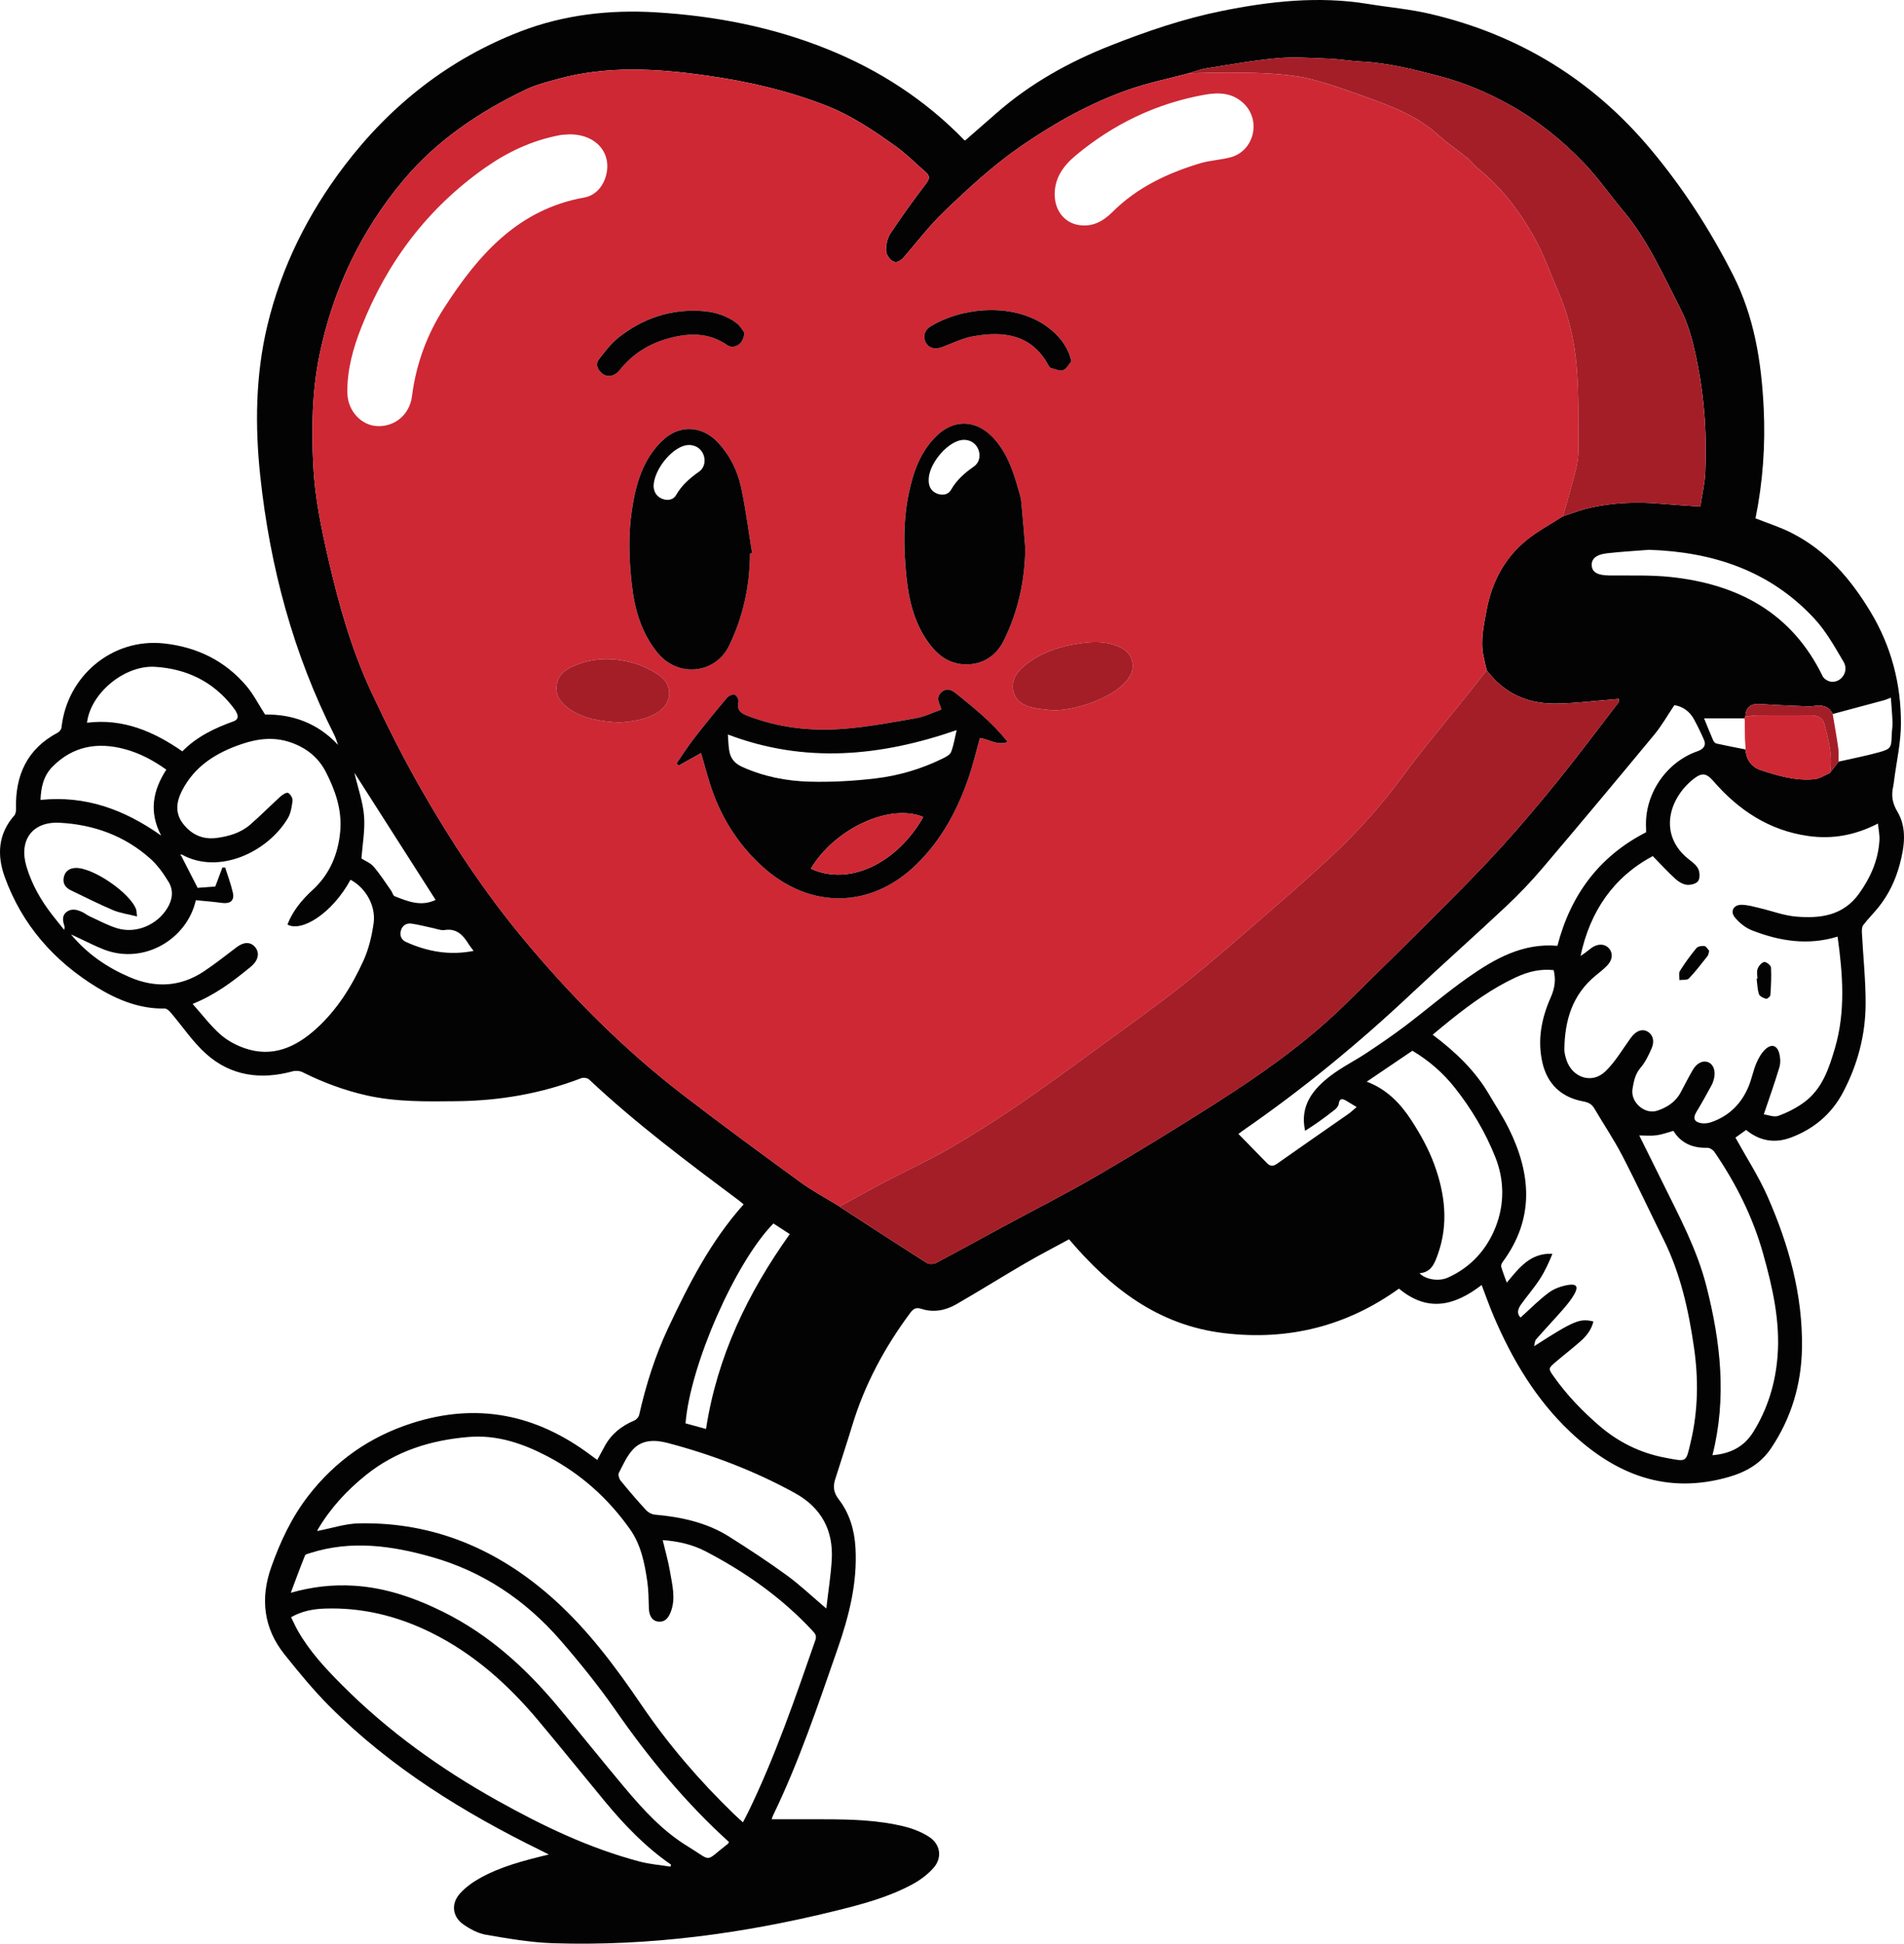 <svg width="727" height="742" viewBox="0 0 727 742" fill="none" xmlns="http://www.w3.org/2000/svg">
<path d="M534.151 491.938C514.361 506.148 492.13 511.896 467.401 508.934C442.222 505.922 424.085 491.8 408.191 473.104C402.597 476.15 396.899 479.084 391.371 482.306C382.565 487.431 373.929 492.859 365.094 497.934C361.011 500.278 356.431 501.167 351.818 499.655C349.691 498.954 348.699 499.655 347.531 501.227C337.815 514.312 330.182 528.445 325.432 544.095C323.326 551.029 321.034 557.903 318.868 564.815C318.008 567.562 318.306 569.857 320.268 572.395C324.395 577.746 326.253 584.095 326.644 590.869C327.421 604.357 324.125 617.111 319.744 629.666C312.282 651.064 305.09 672.567 295.181 693.017C294.911 693.574 294.763 694.192 294.647 694.517C301.277 694.517 307.862 694.517 314.443 694.517C324.925 694.528 335.407 694.782 345.63 697.358C348.776 698.153 351.951 699.427 354.673 701.17C359.087 703.989 359.898 709.163 356.431 713.086C354.183 715.629 351.256 717.797 348.247 719.407C339.049 724.35 328.992 726.998 318.923 729.48C283.548 738.202 247.687 742.996 211.21 741.826C202.646 741.55 194.081 740.05 185.605 738.604C182.569 738.086 179.521 736.453 176.942 734.66C172.715 731.72 172.153 726.739 175.592 722.894C177.625 720.621 180.227 718.701 182.894 717.184C190.946 712.589 199.851 710.311 209.556 707.955C208.234 707.288 207.435 706.869 206.63 706.477C177.036 691.974 149.216 674.818 125.778 651.329C119.638 645.173 114.083 638.388 108.638 631.586C100.62 621.568 99.335 610.226 103.551 598.3C107.018 588.492 111.438 579.086 117.869 570.833C128.125 557.671 141.137 548.508 157.141 543.345C182.15 535.269 204.707 539.93 225.456 555.426C226.255 556.022 227.059 556.607 228.051 557.329C229.021 555.542 229.931 553.887 230.818 552.221C233.353 547.46 237.277 544.344 242.198 542.286C242.992 541.955 243.863 540.967 244.05 540.14C246.624 528.732 250.123 517.628 255.094 507.042C262.953 490.305 271.335 473.866 283.933 459.782C283.167 459.142 282.578 458.602 281.938 458.127C262.352 443.509 242.788 428.863 224.932 412.093C224.298 411.497 222.75 411.282 221.901 411.613C206.564 417.521 190.637 420.224 174.275 420.384C162.806 420.5 151.321 420.72 140.001 418.172C131.443 416.247 123.325 413.213 115.488 409.296C114.447 408.777 112.92 408.662 111.785 408.971C99.644 412.28 88.258 410.813 78.757 402.362C73.615 397.789 69.703 391.831 65.184 386.546C64.599 385.862 63.674 384.996 62.924 385.007C53.362 385.189 44.903 381.747 36.989 376.904C20.577 366.858 8.436 353.056 1.823 334.83C-1.197 326.505 -0.778 318.385 5.46 311.302C5.967 310.729 6.133 309.675 6.111 308.853C5.769 296.016 10.299 285.899 22.054 279.682C22.71 279.335 23.41 278.446 23.487 277.74C25.587 258.03 42.897 243.544 62.516 245.624C75.098 246.959 85.988 252.216 94.238 262.052C96.828 265.141 98.685 268.848 101.209 272.776C111.41 272.616 121.159 275.87 129.073 284.366C128.616 283.13 128.274 281.833 127.684 280.664C111.989 249.607 103.127 216.53 99.413 182.091C97.324 162.745 97.528 143.277 102.097 124.213C107.464 101.822 117.665 81.493 131.503 63.295C149.128 40.12 171.514 22.462 198.799 11.976C215.299 5.632 232.719 3.629 250.525 4.71C273.093 6.078 295.011 10.332 315.953 18.772C335.643 26.71 353.24 38.09 368.126 53.42C368.241 53.542 368.44 53.586 368.528 53.624C372.551 50.111 376.541 46.63 380.531 43.143C393.449 31.829 408.235 23.615 424.112 17.36C437.846 11.948 451.822 7.176 466.321 4.23C484.844 0.468 503.482 -1.589 522.358 1.505C530.31 2.807 538.406 3.486 546.226 5.334C579.909 13.272 607.988 30.356 630.319 57.045C642.669 71.801 652.958 87.738 661.666 104.861C669.839 120.925 672.555 138.103 673.421 155.756C674.121 170.021 673.085 184.182 670.296 197.879C674.903 199.716 679.648 201.2 684.024 203.418C697.416 210.197 706.751 221.12 714.351 233.796C722.166 246.826 725.836 261.048 725.836 276.058C725.836 283.428 724.128 290.798 723.185 298.162C723.092 298.89 723.015 299.624 722.855 300.336C722.094 303.734 722.541 306.591 724.475 309.846C728.211 316.146 727.17 323.179 725.379 329.948C723.792 335.95 721.146 341.505 717.233 346.37C715.365 348.693 713.221 350.8 711.425 353.172C710.874 353.895 710.879 355.185 710.934 356.2C711.403 365.187 712.373 374.167 712.345 383.143C712.307 395.058 709.314 406.4 703.726 416.991C699.317 425.343 692.522 430.998 683.798 434.269C677.692 436.558 671.883 435.615 666.719 431.351C665.248 432.404 663.848 433.408 662.635 434.28C666.807 441.848 671.497 449.047 674.92 456.814C683.01 475.195 688.372 494.392 688.041 514.66C687.815 528.385 684.013 541.293 676.27 552.833C672.341 558.692 666.78 561.913 660.045 563.85C636.298 570.657 616.817 562.895 599.655 546.71C586.445 534.254 577.413 519.018 570.342 502.49C568.722 498.706 567.366 494.812 565.729 490.553C555.6 498.348 545.256 501.211 534.151 491.91V491.938ZM702.006 290.759C707.231 289.567 712.505 288.569 717.658 287.124C722.023 285.899 722.177 285.331 722.309 280.67C722.353 279.02 722.667 277.376 722.612 275.738C722.502 272.665 722.215 269.593 721.989 266.332C720.76 266.796 720.017 267.149 719.228 267.358C712.747 269.113 706.267 270.839 699.78 272.577C698.237 269.361 695.503 269.046 692.428 269.537C691.888 269.626 691.337 269.697 690.792 269.67C684.608 269.394 678.414 269.217 672.247 268.754C668.538 268.478 666.526 269.94 666.438 273.581C666.3 273.802 666.163 274.022 666.025 274.243H650.666C651.669 276.692 652.842 279.638 654.099 282.545C654.325 283.069 654.843 283.726 655.333 283.836C659.048 284.663 662.79 285.369 666.521 286.114C666.725 290.031 668.808 292.839 672.346 293.997C678.948 296.165 685.694 298.151 692.759 297.462C694.793 297.263 696.721 295.928 698.694 295.117C699.797 293.661 700.899 292.204 702.001 290.754L702.006 290.759ZM69.532 326.279C69.273 326.252 69.008 326.224 68.749 326.202C68.892 326.357 69.036 326.517 69.179 326.671C71.24 330.698 73.301 334.73 75.456 338.939C77.335 338.796 79.859 338.609 82.202 338.432C83.133 335.955 84.031 333.55 84.935 331.145C85.282 331.161 85.63 331.178 85.982 331.189C86.98 334.388 88.187 337.538 88.914 340.793C89.587 343.81 87.9 345.118 84.759 344.688C81.43 344.23 78.074 343.987 74.778 343.656C71.35 358.705 54.895 368.232 39.91 362.566C36.587 361.309 33.418 359.632 30.177 358.142C29.147 357.668 28.127 357.188 27.102 356.708C33.253 364.122 40.83 369.307 49.439 373.009C59.248 377.224 68.777 376.81 77.765 370.88C82.125 368.006 86.214 364.723 90.386 361.573C93.02 359.582 95.516 359.472 97.28 361.413C99.121 363.438 98.79 366.174 96.398 368.485C95.935 368.932 95.423 369.324 94.927 369.727C88.589 374.912 82.069 379.811 73.544 383.247C77.242 387.39 80.334 391.511 84.103 394.86C86.748 397.21 90.143 399.035 93.516 400.188C104.003 403.785 112.827 399.819 120.514 392.929C128.638 385.653 134.347 376.479 138.811 366.654C140.817 362.23 141.969 357.271 142.658 352.433C143.606 345.78 139.544 338.829 133.835 335.85C126.836 348.715 115.119 355.974 109.751 352.94C111.802 347.7 115.213 343.562 119.357 339.761C125.833 333.826 129.123 326.147 129.905 317.381C130.638 309.184 128.032 301.737 124.405 294.676C121.595 289.203 117.059 285.524 111.058 283.439C104.582 281.188 98.415 281.966 92.21 284.068C82.538 287.35 74.255 292.469 69.449 301.941C67.327 306.122 66.782 310.414 69.857 314.408C73.13 318.661 77.479 320.625 82.885 319.869C87.492 319.224 91.929 317.933 95.494 314.844C99.49 311.385 103.199 307.595 107.117 304.043C107.911 303.325 109.415 302.388 110.01 302.691C110.887 303.138 111.807 304.677 111.697 305.631C111.427 307.948 111.041 310.475 109.873 312.422C102.124 325.342 83.591 334.008 69.515 326.279H69.532ZM121.732 584.332C126.847 583.361 131.944 581.64 137.075 581.541C165.953 580.967 190.648 591.708 211.81 610.822C224.827 622.578 235.254 636.644 245.086 651.097C255.315 666.124 267.097 679.794 280.131 692.427C281.216 693.48 282.357 694.473 283.674 695.67C284.462 694.142 285.113 692.945 285.708 691.72C295.997 670.543 303.608 648.323 311.329 626.141C311.924 624.426 311.202 623.582 310.254 622.561C298.488 609.901 284.573 600.098 269.329 592.177C264.32 589.573 258.775 588.343 253.044 587.94C254.036 592.149 255.171 596.038 255.838 600.004C256.692 605.129 258.125 610.298 256.053 615.494C255.16 617.729 253.86 619.367 251.165 619.025C249.048 618.755 247.842 616.796 247.759 614.071C247.654 610.596 247.638 607.087 247.142 603.662C246.122 596.645 244.722 589.661 240.517 583.725C232.201 571.997 221.752 562.614 208.989 555.934C199.592 551.013 189.717 547.659 178.926 548.564C164.581 549.766 151.294 553.826 139.798 563.039C132.391 568.974 126.125 575.782 121.314 583.946C121.275 584.145 121.236 584.343 121.198 584.542C121.38 584.476 121.562 584.409 121.743 584.343L121.732 584.332ZM596.795 197.074C600.245 195.976 603.634 194.613 607.156 193.83C615.979 191.872 624.924 191.502 633.934 192.285C638.839 192.716 643.76 193.002 649.216 193.394C649.872 189.069 650.925 184.695 651.123 180.287C651.746 166.529 650.897 152.887 648.224 139.3C646.758 131.842 645.066 124.544 641.611 117.803C635.009 104.922 629.128 91.605 619.688 80.363C614.673 74.394 610.22 67.912 604.852 62.302C596.553 53.63 587.228 46.1 576.691 40.181C568.11 35.365 559.166 31.581 549.604 29.071C539.806 26.5 530.045 24.001 519.867 23.494C515.579 23.279 511.319 22.539 507.037 22.38C500.561 22.131 494.02 21.64 487.599 22.22C478.534 23.036 469.54 24.674 460.54 26.098C458.281 26.456 456.104 27.339 453.888 27.979C446.112 30.064 438.165 31.653 430.599 34.334C416.127 39.458 402.812 46.889 390.126 55.605C379.346 63.008 369.817 71.801 360.471 80.793C354.96 86.094 350.242 92.228 345.244 98.048C343.976 99.521 342.378 100.658 340.774 99.67C339.534 98.909 338.311 97.017 338.3 95.615C338.283 93.442 338.796 90.921 339.975 89.139C344.257 82.68 348.793 76.369 353.499 70.207C354.91 68.359 355.23 67.222 353.428 65.672C349.763 62.528 346.368 59.02 342.477 56.201C333.957 50.033 325.228 44.136 315.341 40.269C300.748 34.565 285.57 31.101 270.123 28.889C250.922 26.142 231.694 24.939 212.67 30.24C208.619 31.371 204.47 32.419 200.706 34.223C182.982 42.724 166.758 53.636 154.104 68.717C137.814 88.135 127.1 110.604 121.986 135.56C119.126 149.517 118.927 163.65 119.627 177.821C120.228 189.979 122.719 201.823 125.436 213.639C129.404 230.906 134.215 247.93 141.715 263.999C147.629 276.665 153.906 289.209 160.85 301.328C172.18 321.11 184.707 340.142 199.284 357.745C217.713 379.998 237.966 400.415 260.892 418.029C275.601 429.332 290.558 440.315 305.559 451.232C310.309 454.691 315.556 457.471 320.576 460.56C320.714 460.681 320.841 460.819 320.99 460.919C331.929 468.002 342.841 475.118 353.846 482.091C354.712 482.637 356.437 482.631 357.374 482.135C365.872 477.661 374.276 473 382.724 468.432C394.749 461.928 406.967 455.761 418.778 448.887C433.944 440.056 448.923 430.871 463.737 421.449C481.35 410.239 498.44 398.263 513.435 383.595C526.022 371.288 538.555 358.926 550.987 346.464C558.747 338.686 566.479 330.852 573.853 322.71C581.216 314.579 588.292 306.166 595.175 297.627C602.968 287.962 610.413 278.011 617.974 268.164C618.183 267.893 618.051 267.353 618.09 266.779C617.153 266.873 616.437 266.956 615.72 267.011C608.324 267.574 600.928 268.572 593.533 268.583C582.985 268.605 574.117 264.495 567.647 255.857C567.223 253.981 566.749 252.117 566.38 250.235C565.239 244.41 566.551 238.695 567.587 233.057C569.554 222.383 574.382 213.077 582.874 206.17C587.156 202.689 592.133 200.069 596.795 197.057V197.074ZM701.665 357.546C690.317 361.027 679.472 359.279 668.924 355.147C666.433 354.17 664.024 352.234 662.349 350.127C660.558 347.876 661.958 345.416 664.873 345.405C667.199 345.399 669.541 346.111 671.844 346.646C676.479 347.722 681.037 349.503 685.721 349.906C694.991 350.701 703.814 349.619 709.909 341.041C714.28 334.896 717.184 328.293 717.625 320.741C717.74 318.755 717.283 316.736 717.052 314.391C708.256 318.915 699.593 320.421 690.521 319.152C675.587 317.072 663.87 309.322 654.165 298.134C651.696 295.288 649.982 294.852 647.028 297.075C637.235 304.451 632.782 318.893 645.204 328.331C646.494 329.313 647.938 330.488 648.522 331.906C649.067 333.219 649.117 335.403 648.351 336.407C647.585 337.417 645.474 337.93 644.058 337.764C642.537 337.588 640.905 336.623 639.737 335.547C636.789 332.838 634.077 329.882 631.063 326.814C615.985 334.89 607.117 347.97 603.502 364.911C604.99 364.05 606.225 362.958 607.536 361.971C609.928 360.167 612.656 360.194 614.271 361.96C616.007 363.863 615.737 366.571 613.45 368.827C612.143 370.113 610.694 371.26 609.272 372.419C600.361 379.706 597.44 389.553 597.324 400.558C597.308 401.904 597.671 403.3 598.096 404.596C600.311 411.398 607.801 413.946 612.92 409.053C616.762 405.385 619.517 400.569 622.68 396.211C624.571 393.613 626.836 392.631 628.947 393.729C631.068 394.832 631.895 397.38 630.627 400.244C629.481 402.831 628.225 405.506 626.4 407.619C624.312 410.041 623.827 412.854 623.342 415.673C622.466 420.781 628.021 425.614 632.837 423.992C636.568 422.734 639.792 420.671 641.727 417.03C643.231 414.195 644.686 411.326 646.29 408.54C647.916 405.721 650.269 404.646 652.363 405.567C654.369 406.449 655.201 409.086 654.369 412.093C654.149 412.887 653.862 413.682 653.465 414.399C651.602 417.769 649.773 421.162 647.761 424.444C646.361 426.722 646.764 428.256 649.437 428.752C650.71 428.99 652.198 428.813 653.438 428.377C660.349 425.972 665.077 421.189 667.777 414.454C668.902 411.651 669.453 408.612 670.638 405.843C671.475 403.884 672.627 401.849 674.181 400.459C676.474 398.407 678.524 399.085 679.351 402.036C679.819 403.719 679.918 405.754 679.428 407.404C677.686 413.246 675.625 418.988 673.47 425.398C675.091 425.608 677.333 426.584 679.009 425.978C682.475 424.72 685.898 422.988 688.868 420.803C695.779 415.723 698.358 407.895 700.634 400.122C704.734 386.133 703.638 371.939 701.643 357.557L701.665 357.546ZM608.401 504.515C607.635 507.681 605.706 510.081 603.37 512.133C600.339 514.798 597.131 517.269 594.056 519.889C591.053 522.454 591.13 522.46 593.345 525.593C598.256 532.538 604.092 538.59 610.512 544.151C617.919 550.566 626.4 554.737 635.957 556.507C644.256 558.041 643.667 558.515 645.612 550.246C648.395 538.43 648.555 526.404 646.808 514.362C644.741 500.129 641.661 486.206 635.213 473.204C629.911 462.518 624.89 451.69 619.396 441.109C616.189 434.936 612.27 429.133 608.743 423.12C607.768 421.46 606.434 420.82 604.588 420.478C596.15 418.917 590.783 413.88 588.898 405.512C586.969 396.939 588.617 388.631 592.1 380.793C593.67 377.257 594.133 373.963 593.235 370.339C588.275 369.831 583.74 370.78 578.625 373.174C569.747 377.334 561.861 383.005 554.233 389.073C551.82 390.992 549.472 392.984 547.025 395.003C555.694 401.507 563.238 408.673 568.617 417.88C571.119 422.16 573.869 426.314 576.068 430.744C584.643 448.054 585.972 465.139 573.869 481.605C573.478 482.135 573.048 482.968 573.191 483.508C573.742 485.5 574.531 487.425 575.33 489.659C580.02 484.021 584.296 478.251 592.761 478.632C591.383 482.036 589.879 485.329 587.928 488.33C585.779 491.634 583.166 494.63 580.874 497.84C579.683 499.506 578.917 501.349 580.604 502.959C584.241 499.694 587.592 496.251 591.4 493.432C593.494 491.882 596.283 490.934 598.889 490.509C601.97 490.012 602.692 491.204 601.193 493.929C600.019 496.064 598.415 498 596.806 499.854C593.433 503.721 589.89 507.439 586.523 511.311C585.983 511.935 586.005 513.043 585.768 513.932C600.796 504.245 603.337 503.114 608.423 504.504L608.401 504.515ZM256.02 712.6C256.086 712.346 256.158 712.093 256.224 711.833C246.497 705.109 238.396 696.685 230.912 687.633C222.425 677.378 214.081 667.001 205.528 656.801C193.977 643.027 180.789 631.227 164.504 623.195C151.679 616.874 138.216 613.575 123.882 614.082C119.462 614.237 115.235 615.059 111.14 617.365C112.027 619.157 112.76 620.829 113.653 622.407C118.128 630.328 124.273 636.926 130.627 643.297C148.185 660.906 168.168 675.221 189.86 687.34C207.22 697.038 225.015 705.578 244.298 710.664C248.112 711.668 252.107 711.971 256.02 712.6ZM278.362 703.2C261.829 688.251 247.869 671.293 235.21 653.128C228.663 643.728 221.438 634.741 213.916 626.097C200.673 610.883 184.443 599.944 164.895 594.394C149.596 590.047 134.176 587.89 118.547 592.839C117.803 593.076 116.668 593.291 116.453 593.82C114.552 598.52 112.816 603.292 111.035 608.042C119.335 605.686 127.111 604.864 135.047 605.339C147.171 606.056 158.386 609.978 169.155 615.301C186.691 623.968 200.816 636.815 213.216 651.715C221.675 661.882 229.936 672.22 238.44 682.348C245.599 690.876 253.099 699.085 262.749 704.949C272.311 710.758 268.712 710.984 277.871 703.923C278.004 703.818 278.075 703.636 278.362 703.2ZM639.329 269.179C636.634 273.173 634.469 277.045 631.686 280.41C617.577 297.462 603.386 314.441 589.063 331.305C584.732 336.402 580.097 341.284 575.219 345.863C563.178 357.177 550.806 368.138 538.764 379.458C518.654 398.362 497.404 415.827 474.698 431.516C474.064 431.957 473.447 432.432 472.857 432.868C476.61 436.707 480.193 440.37 483.78 444.033C484.976 445.258 486.095 445.329 487.599 444.265C496.665 437.86 505.808 431.56 514.907 425.205C515.91 424.505 516.797 423.628 518.004 422.613C516.439 421.664 515.21 420.903 513.959 420.169C512.443 419.281 511.44 419.308 511.154 421.449C511.049 422.227 510.36 423.07 509.704 423.595C507.56 425.316 505.334 426.938 503.091 428.537C501.586 429.607 500.016 430.578 498.329 431.687C496.197 422.017 501.427 415.739 508.051 410.675C512.333 407.404 517.249 404.982 521.757 401.998C526.722 398.704 531.66 395.345 536.411 391.754C544.534 385.614 552.277 378.934 560.604 373.097C570.739 365.998 581.447 359.913 594.662 361.066C599.721 341.549 610.683 326.847 628.522 317.718C628.522 317.067 628.544 316.609 628.522 316.157C627.767 303.353 636.105 290.958 648.158 286.787C650.037 286.136 651.674 284.851 650.633 282.451C649.475 279.781 648.208 277.156 646.819 274.601C645.144 271.529 642.504 269.697 639.324 269.184L639.329 269.179ZM653.851 555.536C660.652 554.952 665.882 552.387 669.436 546.677C674.947 537.834 677.885 528.125 678.706 517.87C679.786 504.41 676.81 491.43 673.195 478.555C669.26 464.532 662.817 451.756 654.65 439.796C654.099 438.985 652.848 438.147 651.95 438.169C646.372 438.318 641.892 436.492 638.955 431.709C636.739 432.31 634.667 433.11 632.529 433.392C630.368 433.679 628.142 433.452 625.91 433.452C628.875 439.427 631.906 445.489 634.898 451.568C641.209 464.4 647.998 477.032 651.558 491.022C656.965 512.255 659.412 533.609 653.856 555.531L653.851 555.536ZM315.501 614.055C316.25 607.573 317.209 601.593 317.578 595.58C318.273 584.145 313.572 575.495 303.437 569.929C288.089 561.494 271.853 555.31 254.951 550.858C250.277 549.628 245.345 549.468 241.774 553.231C239.393 555.735 237.911 559.144 236.296 562.283C235.932 562.995 236.39 564.528 236.99 565.262C240.121 569.101 243.345 572.864 246.695 576.51C247.5 577.381 248.861 578.115 250.029 578.214C260.109 579.103 269.847 581.199 278.505 586.671C285.945 591.371 293.319 596.209 300.433 601.389C305.448 605.041 309.979 609.366 315.506 614.055H315.501ZM521.839 412.926C529.555 415.811 534.752 421.305 538.874 427.633C542.352 432.967 545.52 438.693 547.692 444.662C551.742 455.805 553.159 467.307 548.987 478.886C547.758 482.295 546.534 485.687 542.021 486.052C544.225 488.451 549.307 489.273 552.707 487.778C561.662 483.828 567.862 476.834 571.224 468.013C574.442 459.562 574.409 450.471 570.998 441.859C567.195 432.266 561.927 423.413 555.551 415.325C551.114 409.699 545.73 404.949 539.293 401.121C533.595 404.977 527.852 408.866 521.839 412.937V412.926ZM24.518 354.998C24.595 354.264 24.71 353.966 24.639 353.729C24.055 351.771 23.471 349.697 25.344 348.202C27.312 346.635 29.516 347.253 31.577 348.257C32.481 348.698 33.275 349.371 34.19 349.785C37.678 351.368 41.078 353.255 44.716 354.363C51.957 356.57 60.036 353.089 63.96 346.574C65.928 343.308 66.291 339.817 64.351 336.634C62.417 333.456 60.174 330.279 57.43 327.824C47.62 319.042 35.799 314.778 22.798 314.088C12.338 313.536 7.07 320.752 10.128 330.886C12.145 337.555 15.518 343.54 19.767 349.035C21.255 350.954 22.793 352.835 24.518 355.003V354.998ZM69.626 286.826C75.12 281.221 81.954 277.955 89.162 275.374C90.821 274.778 91.014 273.68 90.474 272.367C90.066 271.369 89.366 270.464 88.694 269.609C81.199 260.077 71.174 255.333 59.281 254.566C47.587 253.816 34.586 264.567 33.22 275.903C46.881 274.199 58.57 279.158 69.631 286.826H69.626ZM629.674 209.888C624.29 210.319 618.889 210.616 613.521 211.229C609.443 211.698 607.608 213.38 607.762 215.852C607.922 218.483 610.022 219.619 614.315 219.68C622.201 219.785 630.148 219.437 637.963 220.276C663.622 223.017 684.162 233.912 695.939 258.151C696.424 259.15 697.956 260.082 699.113 260.237C703.009 260.755 706.074 256.298 703.963 252.718C700.585 246.975 697.256 240.984 692.776 236.152C675.835 217.871 654.094 210.694 629.674 209.894V209.888ZM63.508 293.815C58.543 290.274 53.385 287.526 47.669 285.987C37.259 283.185 27.83 284.796 20.021 292.706C16.549 296.226 15.639 300.716 15.469 305.372C32.613 303.612 47.377 308.974 61.546 318.987C56.735 309.879 58.405 301.698 63.503 293.81L63.508 293.815ZM269.583 545.508C273.815 517.898 285.482 493.626 301.563 471.124C299.216 469.596 297.248 468.316 295.319 467.059C280.792 481.82 263.532 521.086 261.751 543.367C264.083 544.007 266.447 544.653 269.583 545.508ZM166.333 343.546C155.995 327.361 145.816 311.429 135.312 294.985C136.717 300.981 138.596 306.211 139.01 311.556C139.428 316.934 138.392 322.429 138.001 327.736C139.379 328.618 141.401 329.374 142.641 330.814C145.121 333.699 147.177 336.954 149.387 340.07C149.855 340.732 150.054 341.88 150.649 342.117C155.675 344.103 160.74 346.21 166.333 343.54V343.546ZM180.849 363.008C180.056 361.943 179.455 361.253 178.981 360.481C176.848 357.011 174.385 354.275 169.684 355.047C168.411 355.257 166.989 354.656 165.65 354.374C162.79 353.779 159.962 352.99 157.08 352.587C155.201 352.322 153.63 353.288 153.074 355.218C152.528 357.127 153.234 358.793 155.019 359.599C163.12 363.239 171.525 364.839 180.844 363.008H180.849Z" fill="#030303"/>
<path d="M320.571 460.577C315.55 457.487 310.304 454.707 305.553 451.248C290.552 440.331 275.595 429.348 260.886 418.045C237.96 400.425 217.707 380.009 199.278 357.761C184.702 340.164 172.175 321.127 160.844 301.345C153.9 289.22 147.623 276.681 141.71 264.015C134.209 247.946 129.398 230.922 125.43 213.656C122.713 201.84 120.222 190.001 119.622 177.838C118.922 163.666 119.12 149.533 121.98 135.576C127.095 110.62 137.808 88.152 154.099 68.734C166.752 53.646 182.982 42.74 200.7 34.24C204.464 32.436 208.614 31.382 212.665 30.257C231.689 24.956 250.917 26.158 270.117 28.905C285.565 31.112 300.742 34.582 315.335 40.286C325.228 44.153 333.952 50.05 342.472 56.217C346.368 59.036 349.763 62.544 353.422 65.689C355.224 67.233 354.905 68.375 353.494 70.223C348.787 76.385 344.252 82.69 339.97 89.156C338.79 90.938 338.278 93.459 338.294 95.632C338.305 97.033 339.529 98.925 340.769 99.686C342.372 100.668 343.976 99.538 345.238 98.065C350.237 92.245 354.954 86.111 360.465 80.809C369.812 71.817 379.34 63.03 390.12 55.621C402.807 46.905 416.121 39.475 430.593 34.35C438.16 31.674 446.107 30.08 453.883 27.995C459.24 27.89 464.596 27.67 469.948 27.708C475.894 27.752 481.862 27.813 487.787 28.299C492.499 28.685 497.271 29.314 501.818 30.56C508.602 32.419 515.27 34.764 521.889 37.174C531.6 40.71 541.266 44.346 549.13 51.528C552.696 54.783 556.752 57.491 560.51 60.542C561.844 61.623 562.847 63.124 564.186 64.199C573.858 71.972 581.105 81.747 586.848 92.587C590.055 98.638 592.287 105.203 595.043 111.497C599.088 120.743 601.27 130.518 602.053 140.464C602.852 150.598 602.642 160.82 602.714 171.003C602.736 173.629 602.455 176.332 601.821 178.88C600.306 184.987 598.493 191.022 596.801 197.085C592.138 200.096 587.162 202.722 582.88 206.198C574.382 213.099 569.554 222.41 567.592 233.085C566.551 238.728 565.244 244.437 566.385 250.263C566.754 252.149 567.228 254.014 567.653 255.884C565.448 258.697 563.26 261.522 561.034 264.313C552.525 274.976 543.63 285.353 535.584 296.358C527.411 307.529 518.23 317.712 508.167 327.107C500.269 334.482 492.124 341.593 483.951 348.665C473.634 357.59 463.384 366.61 452.72 375.111C442.486 383.269 431.811 390.876 421.235 398.6C410.505 406.433 399.797 414.305 388.831 421.796C380.206 427.688 371.361 433.298 362.322 438.522C354.403 443.1 346.043 446.912 337.931 451.165C332.1 454.222 326.357 457.443 320.571 460.588V460.577ZM267.67 287.46C268.795 291.355 269.809 295.133 270.971 298.868C274.835 311.286 281.431 322.032 291.065 330.786C309.262 347.319 332.645 346.938 349.972 329.937C359.666 320.421 365.86 308.798 370.104 296.06C371.658 291.399 372.782 286.6 374.138 281.74C377.538 282.12 380.636 284.713 384.741 283.257C378.96 275.887 372.044 270.387 365.188 264.843C363.645 263.596 361.76 262.438 359.694 264.065C357.572 265.736 358.117 267.722 359.126 269.747C359.242 269.984 359.231 270.282 359.346 270.911C356.211 272.009 353.113 273.57 349.845 274.143C340.471 275.782 331.064 277.591 321.596 278.281C309.279 279.18 297.088 277.784 285.399 273.255C282.776 272.24 281.266 271.071 281.977 267.937C282.164 267.127 281.266 265.466 280.522 265.207C279.75 264.937 278.218 265.621 277.59 266.365C273.292 271.468 269.065 276.637 264.975 281.911C262.611 284.961 260.544 288.243 258.346 291.421C258.588 291.702 258.831 291.984 259.068 292.265C261.856 290.709 264.65 289.148 267.665 287.466L267.67 287.46ZM217.459 51.285C217.029 51.313 215.933 51.363 214.836 51.445C214.378 51.478 213.927 51.561 213.475 51.65C203.119 53.635 193.784 58.026 185.225 64.045C163.297 79.469 147.811 99.99 138.012 124.841C134.838 132.89 132.479 141.231 132.633 150.007C132.749 156.82 137.907 162.392 144.008 162.668C150.765 162.971 156.408 158.282 157.301 151.287C158.86 139.046 163.016 127.699 169.651 117.422C182.602 97.364 197.741 79.943 223.053 75.414C227.07 74.697 229.969 71.647 231.237 67.575C233.97 58.777 227.875 51.258 217.459 51.285ZM286.375 211.311C286.639 211.267 286.909 211.229 287.174 211.184C285.785 202.711 284.738 194.166 282.897 185.792C281.52 179.515 278.632 173.722 274.129 168.918C268.089 162.469 259.525 161.989 253.11 168.007C245.406 175.239 242.744 184.844 241.25 194.839C239.845 204.25 240.17 213.689 241.234 223.128C242.308 232.671 244.855 241.569 251.065 249.215C258.775 258.708 273.137 257.385 278.417 246.429C283.751 235.357 286.298 223.596 286.375 211.306V211.311ZM391.487 209.546C390.974 203.517 390.511 197.482 389.922 191.458C389.773 189.924 389.26 188.413 388.842 186.918C386.83 179.735 384.449 172.713 379.203 167.119C372.771 160.251 364.323 159.887 357.605 166.391C351.444 172.36 348.721 180.149 347.002 188.297C344.786 198.822 344.979 209.48 346.076 220.105C347.018 229.295 349.107 238.121 354.833 245.778C358.691 250.936 363.54 253.997 369.95 253.628C376.083 253.275 380.663 249.849 383.336 244.399C388.715 233.449 391.266 221.787 391.476 209.557L391.487 209.546ZM402.707 74.245C402.74 80.23 406.245 84.875 411.635 85.862C416.931 86.833 421.142 84.561 424.735 80.969C434.148 71.564 445.76 66.097 458.259 62.335C462.001 61.209 466.035 61.06 469.826 60.068C478.6 57.767 481.565 46.525 475.332 39.955C470.989 35.376 465.528 35.161 460.011 36.148C441.483 39.469 425.033 47.385 410.61 59.455C406.064 63.262 402.691 67.895 402.702 74.239L402.707 74.245ZM401.671 271.126C409.789 271.424 422.189 267.171 427.981 262.068C430.825 259.558 433.211 256.662 432.34 252.602C431.585 249.055 428.78 247.245 425.462 246.186C420.243 244.515 415.002 245.099 409.772 246.032C403.021 247.24 396.739 249.634 391.355 253.992C388.39 256.392 386.119 259.426 386.83 263.436C387.557 267.557 390.848 269.405 394.628 270.227C396.932 270.729 399.318 270.839 401.666 271.126H401.671ZM236.401 275.831C241.135 275.429 246.1 274.905 250.625 272.268C256.681 268.737 257.315 261.599 251.534 257.66C248.712 255.741 245.488 254.163 242.22 253.203C234.29 250.87 226.282 250.925 218.622 254.406C215.685 255.741 213.078 257.804 212.56 261.362C211.959 265.505 214.048 268.302 217.305 270.574C222.981 274.524 229.473 275.357 236.39 275.831H236.401ZM409.084 137.877C408.621 136.376 408.428 135.483 408.075 134.655C406.163 130.242 403.021 126.866 399.087 124.185C386.444 115.568 367.569 117.24 355.439 124.521C352.904 126.044 352.281 128.637 353.593 130.909C354.789 132.984 357.219 133.491 359.881 132.46C363.706 130.981 367.486 129.111 371.465 128.388C383.187 126.259 393.857 127.555 400.343 139.454C400.558 139.846 400.872 140.365 401.236 140.458C402.829 140.861 404.664 141.738 406.003 141.275C407.331 140.817 408.174 138.952 409.084 137.877ZM284.203 126.965C283.581 126.171 282.699 124.411 281.283 123.346C277.386 120.412 272.79 119.022 267.979 118.702C256.136 117.907 245.527 121.454 236.285 128.753C233.342 131.075 230.967 134.197 228.652 137.198C227.302 138.947 228.084 140.966 229.672 142.367C231.286 143.801 233.188 143.857 235.017 142.726C235.695 142.306 236.279 141.672 236.786 141.038C241.735 134.892 248.161 131.02 255.684 129.039C263.256 127.048 270.624 126.905 277.552 131.654C280.362 133.585 284.06 131.279 284.198 126.96L284.203 126.965Z" fill="#CE2834"/>
<path d="M320.571 460.577C326.352 457.432 332.1 454.211 337.931 451.154C346.043 446.901 354.403 443.089 362.322 438.511C371.361 433.287 380.206 427.677 388.831 421.785C399.797 414.294 410.505 406.422 421.235 398.588C431.811 390.865 442.486 383.258 452.72 375.099C463.384 366.604 473.634 357.579 483.951 348.654C492.124 341.582 500.269 334.471 508.167 327.096C518.23 317.696 527.411 307.518 535.584 296.347C543.63 285.347 552.525 274.965 561.034 264.302C563.26 261.511 565.448 258.681 567.653 255.873C574.123 264.512 582.99 268.616 593.538 268.599C600.934 268.583 608.33 267.59 615.726 267.027C616.448 266.972 617.164 266.884 618.095 266.796C618.057 267.369 618.189 267.91 617.98 268.18C610.413 278.027 602.967 287.979 595.18 297.643C588.297 306.188 581.221 314.595 573.858 322.727C566.484 330.869 558.758 338.702 550.993 346.48C538.56 358.942 526.028 371.304 513.441 383.611C498.445 398.28 481.355 410.256 463.742 421.465C448.934 430.893 433.955 440.072 418.783 448.904C406.978 455.783 394.755 461.945 382.73 468.448C374.281 473.022 365.877 477.677 357.379 482.151C356.442 482.642 354.717 482.653 353.852 482.107C342.846 475.134 331.929 468.018 320.995 460.935C320.841 460.836 320.72 460.698 320.582 460.577L320.571 460.577Z" fill="#A41E28"/>
<path d="M596.795 197.068C598.487 191.005 600.295 184.97 601.816 178.864C602.449 176.315 602.731 173.612 602.708 170.986C602.631 160.803 602.846 150.581 602.047 140.447C601.265 130.507 599.082 120.726 595.037 111.481C592.282 105.186 590.05 98.622 586.842 92.57C581.1 81.731 573.853 71.961 564.181 64.183C562.842 63.107 561.839 61.607 560.505 60.525C556.746 57.475 552.69 54.766 549.125 51.512C541.26 44.329 531.599 40.699 521.883 37.158C515.265 34.747 508.602 32.403 501.812 30.544C497.266 29.297 492.493 28.668 487.781 28.282C481.857 27.797 475.894 27.741 469.942 27.692C464.585 27.648 459.229 27.874 453.877 27.979C456.093 27.339 458.27 26.45 460.529 26.097C469.534 24.674 478.528 23.036 487.588 22.219C494.014 21.64 500.55 22.131 507.026 22.379C511.308 22.545 515.573 23.279 519.855 23.494C530.034 24.001 539.794 26.5 549.593 29.071C559.155 31.575 568.099 35.359 576.68 40.181C587.217 46.1 596.542 53.63 604.841 62.302C610.215 67.912 614.662 74.399 619.677 80.362C629.117 91.599 634.998 104.916 641.6 117.802C645.055 124.544 646.747 131.842 648.213 139.3C650.886 152.887 651.735 166.529 651.112 180.287C650.914 184.695 649.861 189.069 649.205 193.394C643.749 193.002 638.828 192.71 633.923 192.285C624.918 191.502 615.968 191.866 607.145 193.83C603.623 194.613 600.234 195.976 596.784 197.073L596.795 197.068Z" fill="#A41E28"/>
<path d="M666.03 274.248C666.168 274.028 666.306 273.807 666.444 273.592C667.992 273.41 669.541 273.084 671.095 273.073C677.863 273.029 684.636 273.106 691.409 273.073C693.883 273.062 695.994 273.983 696.583 276.317C698.138 282.468 699.912 288.646 698.711 295.133C696.732 295.944 694.809 297.279 692.775 297.478C685.71 298.173 678.965 296.182 672.363 294.014C668.824 292.855 666.741 290.047 666.537 286.131C666.449 284.691 666.355 283.257 666.267 281.817C666.24 279.461 666.218 277.1 666.19 274.745C666.074 274.601 666.025 274.436 666.036 274.254L666.03 274.248Z" fill="#CE2834"/>
<path d="M699.78 272.582C700.496 276.907 701.29 281.221 701.896 285.557C702.139 287.261 701.979 289.027 702.007 290.764C700.904 292.221 699.802 293.677 698.705 295.128C699.907 288.646 698.132 282.462 696.578 276.311C695.988 273.978 693.878 273.057 691.403 273.068C684.636 273.106 677.863 273.024 671.089 273.068C669.535 273.079 667.987 273.404 666.438 273.586C666.526 269.945 668.538 268.484 672.247 268.759C678.419 269.223 684.608 269.394 690.792 269.675C691.332 269.697 691.888 269.625 692.428 269.543C695.503 269.052 698.237 269.366 699.78 272.582Z" fill="#A41E28"/>
<path d="M267.67 287.46C264.656 289.143 261.867 290.704 259.073 292.259C258.831 291.978 258.588 291.697 258.351 291.415C260.55 288.238 262.617 284.956 264.981 281.905C269.07 276.631 273.297 271.462 277.596 266.36C278.224 265.615 279.756 264.931 280.527 265.201C281.277 265.461 282.17 267.121 281.982 267.932C281.272 271.065 282.782 272.235 285.405 273.25C297.094 277.779 309.284 279.169 321.601 278.275C331.069 277.586 340.477 275.782 349.851 274.138C353.119 273.564 356.216 272.003 359.352 270.905C359.236 270.276 359.247 269.979 359.132 269.741C358.123 267.722 357.583 265.736 359.699 264.059C361.76 262.432 363.651 263.591 365.194 264.837C372.049 270.381 378.966 275.887 384.747 283.251C380.647 284.707 377.549 282.115 374.144 281.734C372.788 286.594 371.664 291.393 370.109 296.055C365.861 308.792 359.672 320.421 349.978 329.931C332.651 346.933 309.268 347.313 291.07 330.781C281.437 322.026 274.84 311.286 270.977 298.863C269.814 295.128 268.8 291.349 267.676 287.455L267.67 287.46ZM365.271 278.717C336.217 288.784 307.328 291.553 277.921 280.399C278.064 282.269 278.103 284.36 278.411 286.406C278.863 289.391 280.379 291.393 283.344 292.739C291.588 296.474 300.307 298.173 309.179 298.405C317.485 298.62 325.867 298.156 334.128 297.186C343.039 296.143 351.686 293.611 359.809 289.628C361.071 289.01 362.719 288.199 363.155 287.079C364.196 284.398 364.615 281.475 365.271 278.717ZM309.637 331.608C324.417 338.504 342.714 329.236 352.524 311.887C339.446 306.525 318.499 316.592 309.637 331.608Z" fill="#030303"/>
<path d="M286.38 211.311C286.303 223.602 283.763 235.363 278.422 246.434C273.143 257.39 258.781 258.708 251.071 249.22C244.86 241.574 242.319 232.671 241.239 223.133C240.176 213.694 239.851 204.256 241.256 194.845C242.749 184.844 245.417 175.239 253.116 168.013C259.53 161.995 268.095 162.469 274.135 168.923C278.637 173.728 281.52 179.52 282.903 185.798C284.743 194.172 285.791 202.717 287.179 211.19C286.915 211.234 286.645 211.273 286.38 211.317V211.311ZM249.561 185.594C249.638 187.491 250.448 189.439 252.785 190.399C254.918 191.27 257.111 190.834 258.175 188.964C260.341 185.169 263.421 182.521 266.915 180.061C269.246 178.422 269.577 175.228 268.271 172.851C266.97 170.479 264.204 169.37 261.415 170.098C256.003 171.516 249.655 179.559 249.561 185.594Z" fill="#030303"/>
<path d="M391.487 209.546C391.277 221.782 388.726 233.438 383.347 244.388C380.669 249.838 376.094 253.258 369.961 253.617C363.546 253.986 358.696 250.925 354.844 245.767C349.118 238.11 347.029 229.284 346.087 220.094C344.996 209.469 344.797 198.811 347.013 188.286C348.727 180.138 351.449 172.349 357.616 166.38C364.334 159.876 372.777 160.24 379.214 167.108C384.455 172.707 386.836 179.724 388.853 186.907C389.271 188.407 389.784 189.913 389.933 191.447C390.522 197.471 390.985 203.506 391.498 209.535L391.487 209.546ZM354.607 182.819C354.469 185.34 355.279 187.409 357.715 188.402C359.782 189.246 362.041 188.915 363.127 187C365.282 183.2 368.362 180.552 371.851 178.091C374.232 176.409 374.562 173.331 373.245 170.898C371.945 168.498 369.239 167.401 366.417 168.134C360.994 169.547 354.811 177.231 354.607 182.819Z" fill="#030303"/>
<path d="M401.666 271.126C399.318 270.839 396.926 270.729 394.628 270.227C390.848 269.405 387.557 267.557 386.83 263.436C386.119 259.426 388.395 256.386 391.355 253.992C396.739 249.634 403.021 247.245 409.772 246.032C415.002 245.094 420.243 244.515 425.462 246.186C428.775 247.245 431.58 249.055 432.34 252.602C433.205 256.662 430.825 259.564 427.981 262.068C422.189 267.176 409.789 271.429 401.671 271.126H401.666Z" fill="#A41E28"/>
<path d="M236.395 275.837C229.479 275.357 222.981 274.53 217.31 270.58C214.048 268.307 211.965 265.516 212.565 261.367C213.078 257.804 215.685 255.746 218.628 254.411C226.282 250.936 234.29 250.881 242.226 253.209C245.494 254.168 248.718 255.746 251.539 257.666C257.321 261.605 256.692 268.743 250.63 272.273C246.106 274.91 241.14 275.434 236.406 275.837H236.395Z" fill="#A41E28"/>
<path d="M409.078 137.882C408.169 138.958 407.326 140.822 405.997 141.28C404.653 141.744 402.818 140.867 401.23 140.464C400.867 140.37 400.552 139.852 400.338 139.46C393.851 127.561 383.182 126.265 371.46 128.394C367.481 129.117 363.7 130.992 359.875 132.465C357.219 133.491 354.789 132.989 353.587 130.915C352.276 128.637 352.899 126.044 355.434 124.527C367.563 117.245 386.439 115.574 399.081 124.19C403.01 126.871 406.157 130.248 408.07 134.661C408.428 135.483 408.615 136.382 409.078 137.882Z" fill="#030303"/>
<path d="M284.203 126.971C284.066 131.29 280.368 133.596 277.557 131.665C270.63 126.916 263.261 127.059 255.689 129.05C248.161 131.031 241.735 134.903 236.792 141.049C236.285 141.678 235.701 142.317 235.023 142.737C233.193 143.862 231.292 143.807 229.677 142.378C228.09 140.971 227.307 138.958 228.658 137.209C230.972 134.203 233.347 131.086 236.29 128.764C245.532 121.465 256.141 117.918 267.984 118.713C272.796 119.033 277.392 120.423 281.288 123.357C282.699 124.422 283.586 126.182 284.209 126.976L284.203 126.971Z" fill="#030303"/>
<path d="M652.622 362.991C652.352 363.907 652.335 364.536 652.021 364.927C649.696 367.851 647.436 370.846 644.862 373.538C644.19 374.244 642.487 373.963 641.253 374.14C641.291 372.954 640.906 371.503 641.451 370.637C643.336 367.619 645.441 364.718 647.706 361.981C648.285 361.281 649.822 360.994 650.82 361.148C651.536 361.259 652.093 362.423 652.622 363.002V362.991Z" fill="#030303"/>
<path d="M671.023 373.61C671.023 372.33 670.687 370.924 671.117 369.815C671.53 368.739 672.627 367.432 673.625 367.244C674.369 367.101 676.171 368.518 676.215 369.313C676.413 372.843 676.22 376.401 675.978 379.932C675.939 380.456 674.721 381.41 674.308 381.289C673.294 380.986 671.894 380.351 671.624 379.524C671.012 377.665 670.99 375.613 670.731 373.638C670.825 373.627 670.924 373.621 671.018 373.61H671.023Z" fill="#030303"/>
<path d="M52.31 349.856C48.849 348.974 45.84 348.582 43.15 347.44C37.684 345.129 32.376 342.431 27.025 339.861C25.008 338.89 23.884 337.273 24.341 334.979C24.821 332.59 26.496 331.426 28.871 331.343C35.485 331.117 49.89 341.019 51.996 347.231C52.161 347.722 52.133 348.284 52.31 349.856Z" fill="#030303"/>
<path d="M309.642 331.603C318.504 316.581 339.446 306.519 352.529 311.881C342.72 329.23 324.423 338.504 309.642 331.603Z" fill="#CE2834"/>
</svg>
